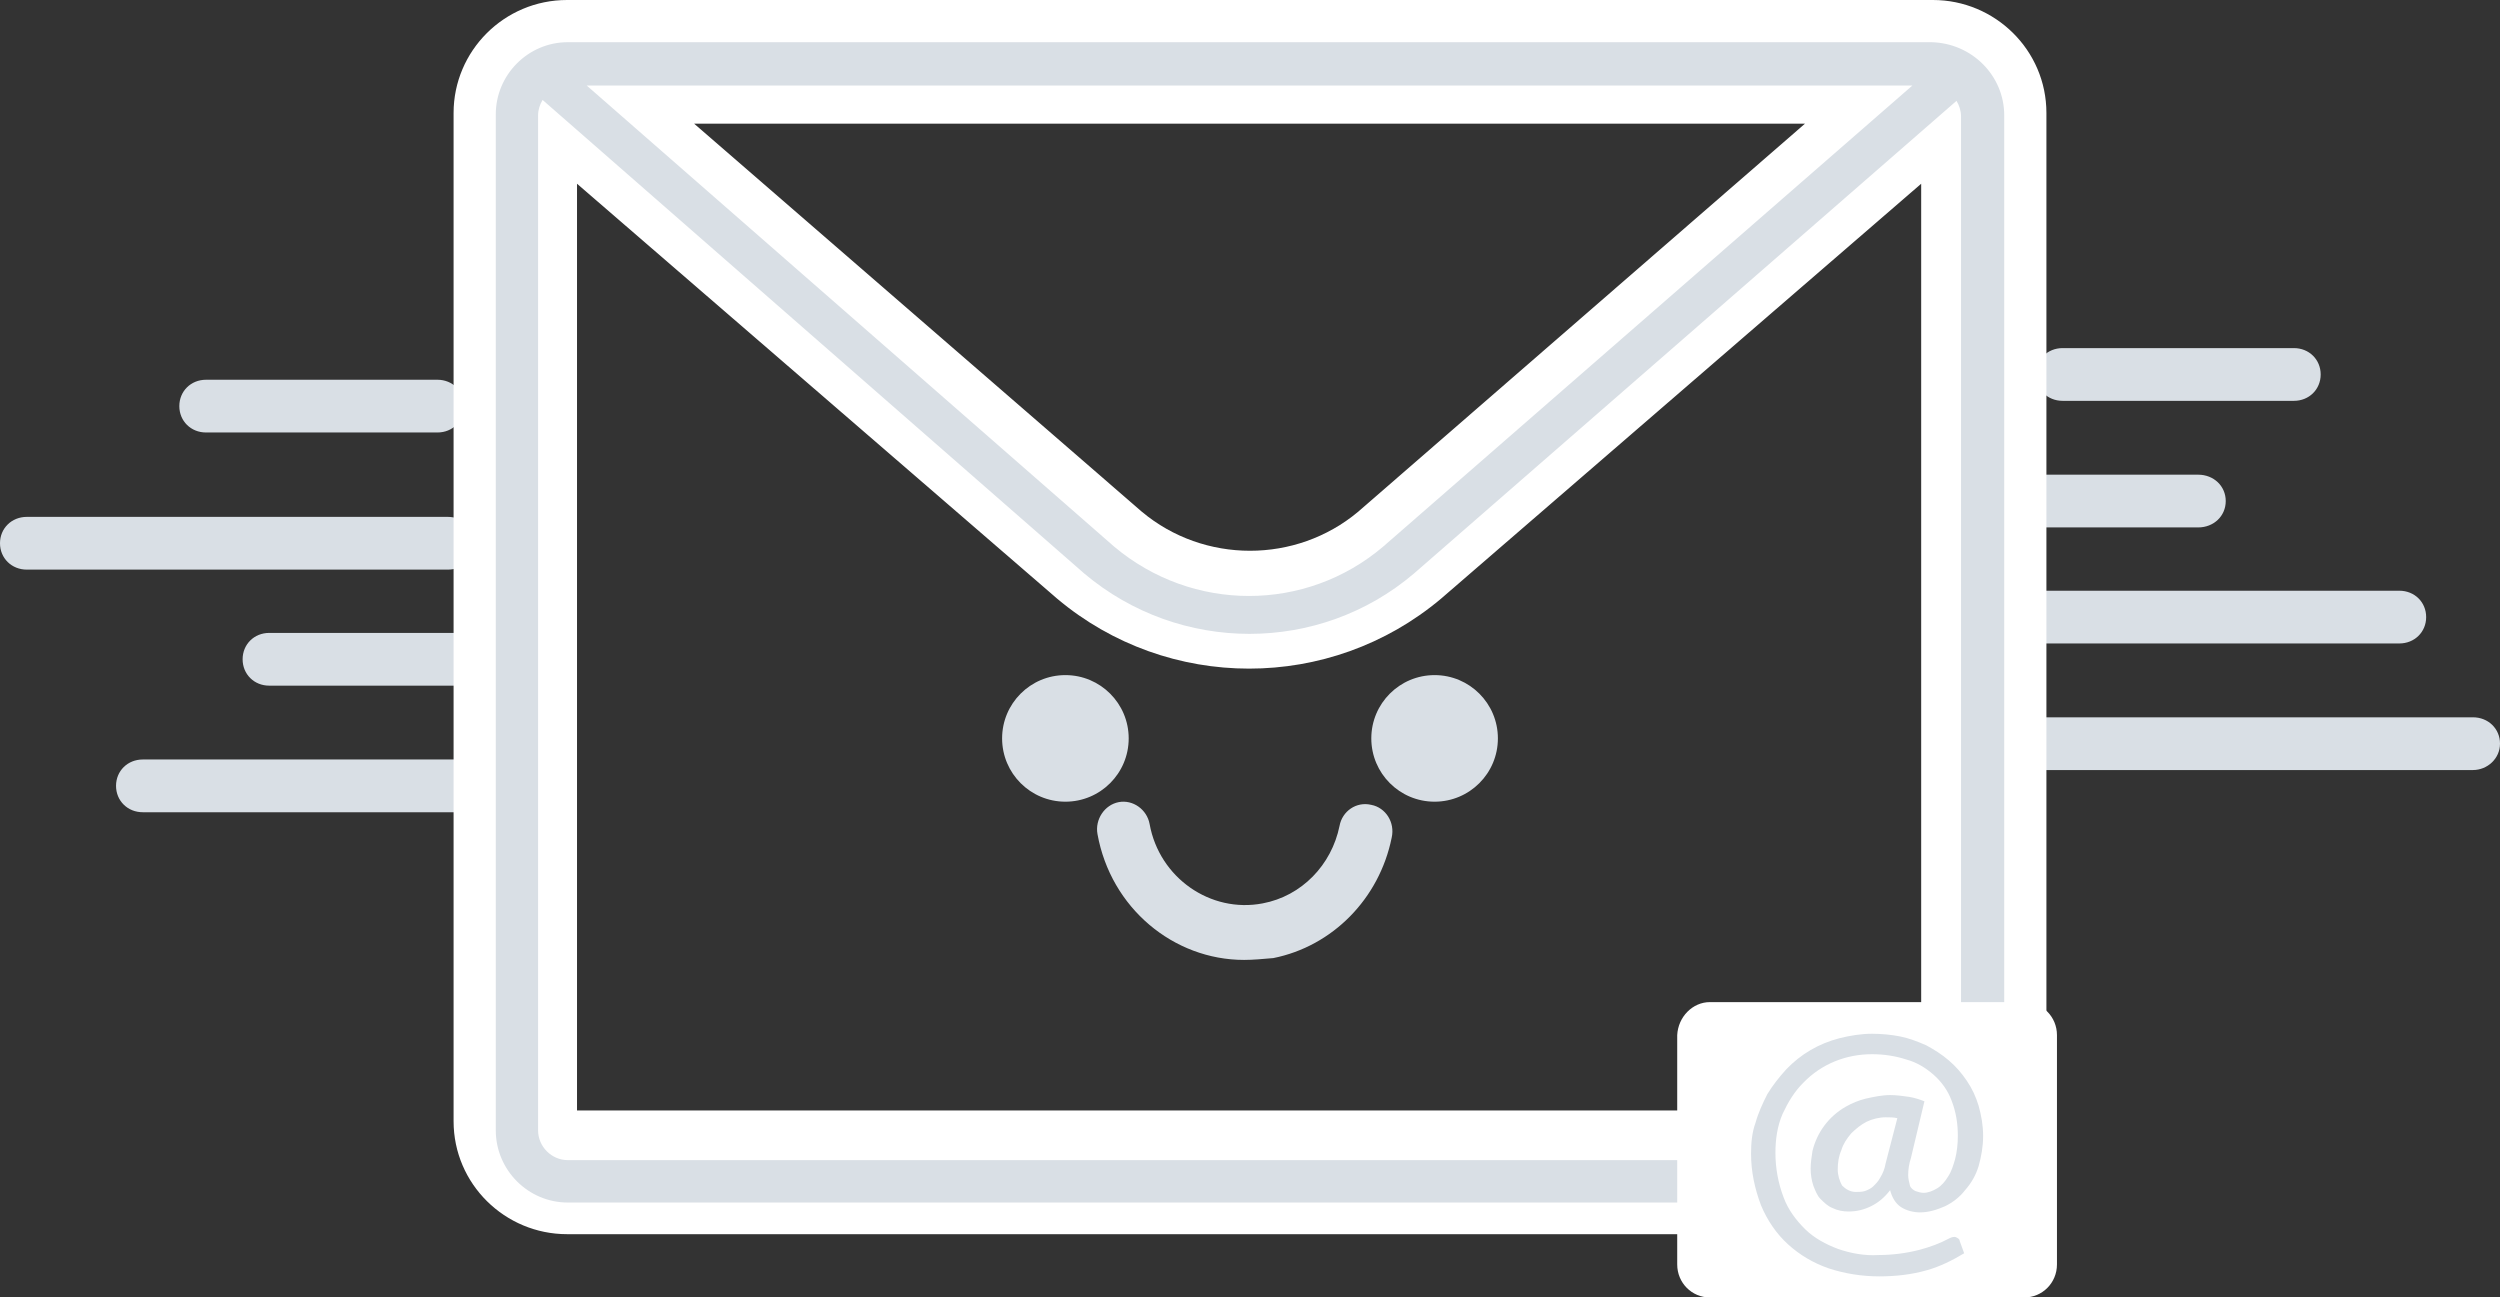<?xml version="1.0" encoding="UTF-8"?>
<svg width="237px" height="123px" viewBox="0 0 237 123" version="1.1" xmlns="http://www.w3.org/2000/svg" xmlns:xlink="http://www.w3.org/1999/xlink">
    <rect x="0" y="0" width="237" height="123" fill="#333333" stroke="none"/>
    <!-- Generator: Sketch 50.2 (55047) - http://www.bohemiancoding.com/sketch -->
    <title>downloads-file-icons_Email</title>
    <desc>Created with Sketch.</desc>
    <defs></defs>
    <g id="Page-1" stroke="none" stroke-width="1" fill="none" fill-rule="evenodd">
        <g id="Webapp-Artboard-2" transform="translate(-253, -4429)" fill-rule="nonzero">
            <g id="verify-email-modal" transform="translate(92, 4366)">
                <g id="downloads-file-icons_Email" transform="translate(161, 63)">
                    <path d="M208.386,50 L192.614,50 C191.133,50 190,48.917 190,47.5 C190,46.083 191.133,45 192.614,45 L208.386,45 C209.867,45 211,46.083 211,47.5 C211,48.917 209.867,50 208.386,50 Z" id="Shape" fill="#D9DFE5"></path>
                    <path d="M227.458,61 L187.542,61 C186.102,61 185,59.917 185,58.5 C185,57.083 186.102,56 187.542,56 L227.458,56 C228.898,56 230,57.083 230,58.5 C230,59.917 228.898,61 227.458,61 Z" id="Shape" fill="#D9DFE5"></path>
                    <path d="M234.433,73 L188.567,73 C187.112,73 186,71.917 186,70.5 C186,69.083 187.112,68 188.567,68 L234.433,68 C235.888,68 237,69.083 237,70.5 C237,71.917 235.802,73 234.433,73 Z" id="Shape" fill="#D9DFE5"></path>
                    <path d="M217.461,38 L195.539,38 C194.1,38 193,36.917 193,35.5 C193,34.083 194.1,33 195.539,33 L217.461,33 C218.9,33 220,34.083 220,35.5 C220,36.917 218.9,38 217.461,38 Z" id="Shape" fill="#D9DFE5"></path>
                    <path d="M42.458,54 L2.542,54 C1.102,54 0,52.917 0,51.5 C0,50.083 1.102,49 2.542,49 L42.458,49 C43.898,49 45,50.083 45,51.5 C45,52.917 43.898,54 42.458,54 Z" id="Shape" fill="#D9DFE5"></path>
                    <path d="M48.477,65 L25.523,65 C24.093,65 23,63.917 23,62.5 C23,61.083 24.093,60 25.523,60 L48.477,60 C49.907,60 51,61.083 51,62.5 C51,63.917 49.823,65 48.477,65 Z" id="Shape" fill="#D9DFE5"></path>
                    <path d="M44.465,77 L13.535,77 C12.099,77 11,75.917 11,74.5 C11,73.083 12.099,72 13.535,72 L44.465,72 C45.901,72 47,73.083 47,74.5 C47,75.917 45.901,77 44.465,77 Z" id="Shape" fill="#D9DFE5"></path>
                    <path d="M41.469,41 L19.531,41 C18.097,41 17,39.917 17,38.5 C17,37.083 18.097,36 19.531,36 L41.469,36 C42.903,36 44,37.083 44,38.5 C44,39.917 42.903,41 41.469,41 Z" id="Shape" fill="#D9DFE5"></path>
                    <circle id="Oval" fill="#D9DFE5" cx="101" cy="70" r="6"></circle>
                    <circle id="Oval" fill="#D9DFE5" cx="136" cy="70" r="6"></circle>
                    <path d="M117.944,91 C111.244,91 105.298,86.072 104.041,79.069 C103.79,77.685 104.711,76.302 106.051,76.043 C107.391,75.783 108.731,76.734 108.983,78.118 C109.904,83.219 114.762,86.591 119.703,85.64 C123.388,84.948 126.236,82.008 126.989,78.291 C127.241,76.907 128.581,75.956 130.005,76.302 C131.345,76.561 132.266,77.945 131.931,79.415 C130.758,85.207 126.319,89.703 120.708,90.827 C119.703,90.914 118.782,91 117.944,91 Z" id="Shape" fill="#D9DFE5"></path>
                    <path d="M53.761,117 C47.868,117 43,112.242 43,106.294 L43,10.706 C43,4.843 47.783,0 53.761,0 L183.239,0 C189.132,0 194,4.758 194,10.706 L194,106.294 C194,112.157 189.217,117 183.239,117 L53.761,117 Z M182.128,105.275 L182.128,17.418 L136.606,56.758 C126.101,65.595 110.728,65.595 100.223,56.758 L54.701,17.418 L54.701,105.275 L182.128,105.275 Z M108.251,48.516 C114.144,53.444 122.856,53.444 128.749,48.516 L171.111,11.725 L65.804,11.725 L108.251,48.516 Z" id="Shape" fill="#FFFFFF"></path>
                    <path d="M183.089,4 L53.826,4 C50.072,4 47,7.079 47,10.843 L47,107.157 C47,110.921 50.072,114 53.826,114 L183.174,114 C186.928,114 190,110.921 190,107.157 L190,10.928 C190,7.165 186.928,4.086 183.089,4 C183.174,4.086 183.174,4 183.089,4 Z M181.297,8.106 L131.128,51.815 C123.79,58.059 113.039,58.059 105.616,51.815 L55.618,8.106 L181.297,8.106 Z M185.905,107.157 C185.905,108.697 184.625,109.98 183.089,109.98 L53.826,109.98 C52.29,109.98 51.01,108.697 51.01,107.157 L51.01,10.928 C51.01,10.415 51.181,9.902 51.437,9.474 L102.801,54.381 C111.845,61.994 125.07,61.994 134.029,54.381 L185.478,9.56 C185.734,9.988 185.905,10.501 185.905,11.014 L185.905,107.157 Z" id="Shape" fill="#D9DFE5"></path>
                    <path d="M162.1,95 L191.9,95 C193.622,95 195,96.391 195,98.13 L195,119.87 C195,121.609 193.622,123 191.9,123 L162.1,123 C160.378,123 159,121.609 159,119.87 L159,98.13 C159.086,96.391 160.464,95 162.1,95 Z" id="Shape" fill="#FFFFFF"></path>
                    <path d="M181.152,109.795 C180.981,110.3 180.895,110.89 180.895,111.396 C180.895,111.733 180.981,112.07 181.066,112.407 C181.152,112.659 181.409,112.828 181.58,112.912 C181.837,112.996 182.093,113.081 182.35,113.081 C182.778,113.081 183.206,112.912 183.634,112.659 C184.062,112.407 184.405,111.985 184.661,111.564 C185.004,111.059 185.175,110.469 185.346,109.879 C185.518,109.205 185.603,108.447 185.603,107.689 C185.603,106.509 185.432,105.414 185.004,104.319 C184.661,103.392 184.062,102.549 183.292,101.875 C182.521,101.201 181.665,100.696 180.724,100.443 C179.696,100.106 178.584,99.938 177.471,99.938 C174.988,99.938 172.677,100.864 170.965,102.634 C170.109,103.476 169.51,104.487 168.996,105.582 C168.482,106.762 168.311,108.026 168.311,109.289 C168.311,110.722 168.568,112.154 169.082,113.502 C169.51,114.681 170.28,115.692 171.136,116.535 C171.992,117.377 173.105,117.967 174.218,118.388 C175.416,118.81 176.786,119.062 178.07,118.978 C179.354,118.978 180.724,118.81 182.008,118.473 C182.949,118.22 183.891,117.883 184.833,117.377 C185.004,117.293 185.261,117.209 185.432,117.293 C185.603,117.377 185.774,117.462 185.774,117.63 L186.202,118.81 C185.089,119.484 183.891,120.073 182.693,120.41 C181.237,120.832 179.696,121 178.156,121 C176.529,121 174.903,120.747 173.362,120.242 C171.907,119.736 170.623,118.978 169.51,117.967 C168.397,116.956 167.541,115.692 166.942,114.26 C166.342,112.659 166,111.059 166,109.374 C166,108.363 166.086,107.352 166.428,106.425 C166.685,105.498 167.113,104.571 167.541,103.729 C168.054,102.886 168.654,102.128 169.339,101.37 C170.708,99.938 172.42,98.927 174.389,98.421 C175.416,98.168 176.444,98 177.471,98 C178.327,98 179.268,98.084 180.125,98.253 C180.981,98.421 181.837,98.758 182.607,99.095 C183.377,99.516 184.062,99.938 184.747,100.527 C185.432,101.117 185.946,101.707 186.459,102.465 C186.973,103.223 187.315,103.982 187.572,104.824 C187.829,105.751 188,106.678 188,107.689 C188,108.7 187.829,109.626 187.572,110.553 C187.315,111.396 186.887,112.154 186.288,112.828 C185.774,113.502 185.089,114.007 184.405,114.344 C183.634,114.681 182.864,114.934 182.008,114.934 C181.409,114.934 180.724,114.766 180.21,114.429 C179.696,114.092 179.354,113.502 179.183,112.828 C178.669,113.502 178.07,114.007 177.385,114.344 C176.7,114.681 176.016,114.85 175.245,114.85 C174.732,114.85 174.218,114.766 173.704,114.513 C173.276,114.344 172.934,114.007 172.591,113.67 C172.249,113.333 172.078,112.828 171.907,112.407 C171.735,111.901 171.65,111.311 171.65,110.806 C171.65,110.216 171.735,109.711 171.821,109.121 C172.249,107.352 173.362,105.835 174.988,104.908 C175.588,104.571 176.187,104.319 176.872,104.15 C177.642,103.982 178.412,103.813 179.183,103.813 C179.782,103.813 180.381,103.897 180.981,103.982 C181.494,104.066 182.008,104.234 182.436,104.403 L181.152,109.795 Z M179.868,106.004 C179.525,105.919 179.183,105.919 178.755,105.919 C178.156,105.919 177.471,106.088 176.957,106.341 C176.444,106.593 175.93,107.015 175.502,107.436 C175.074,107.941 174.732,108.447 174.56,109.037 C174.304,109.626 174.218,110.216 174.218,110.89 C174.218,111.396 174.389,111.985 174.646,112.407 C174.988,112.744 175.416,112.996 175.93,112.996 C176.187,112.996 176.529,112.996 176.786,112.912 C177.043,112.828 177.385,112.659 177.556,112.491 C177.813,112.238 178.07,111.985 178.241,111.648 C178.498,111.227 178.669,110.806 178.755,110.3 L179.868,106.004 Z" id="Shape" fill="#D9DFE5"></path>
                </g>
            </g>
        </g>
    </g>
</svg>